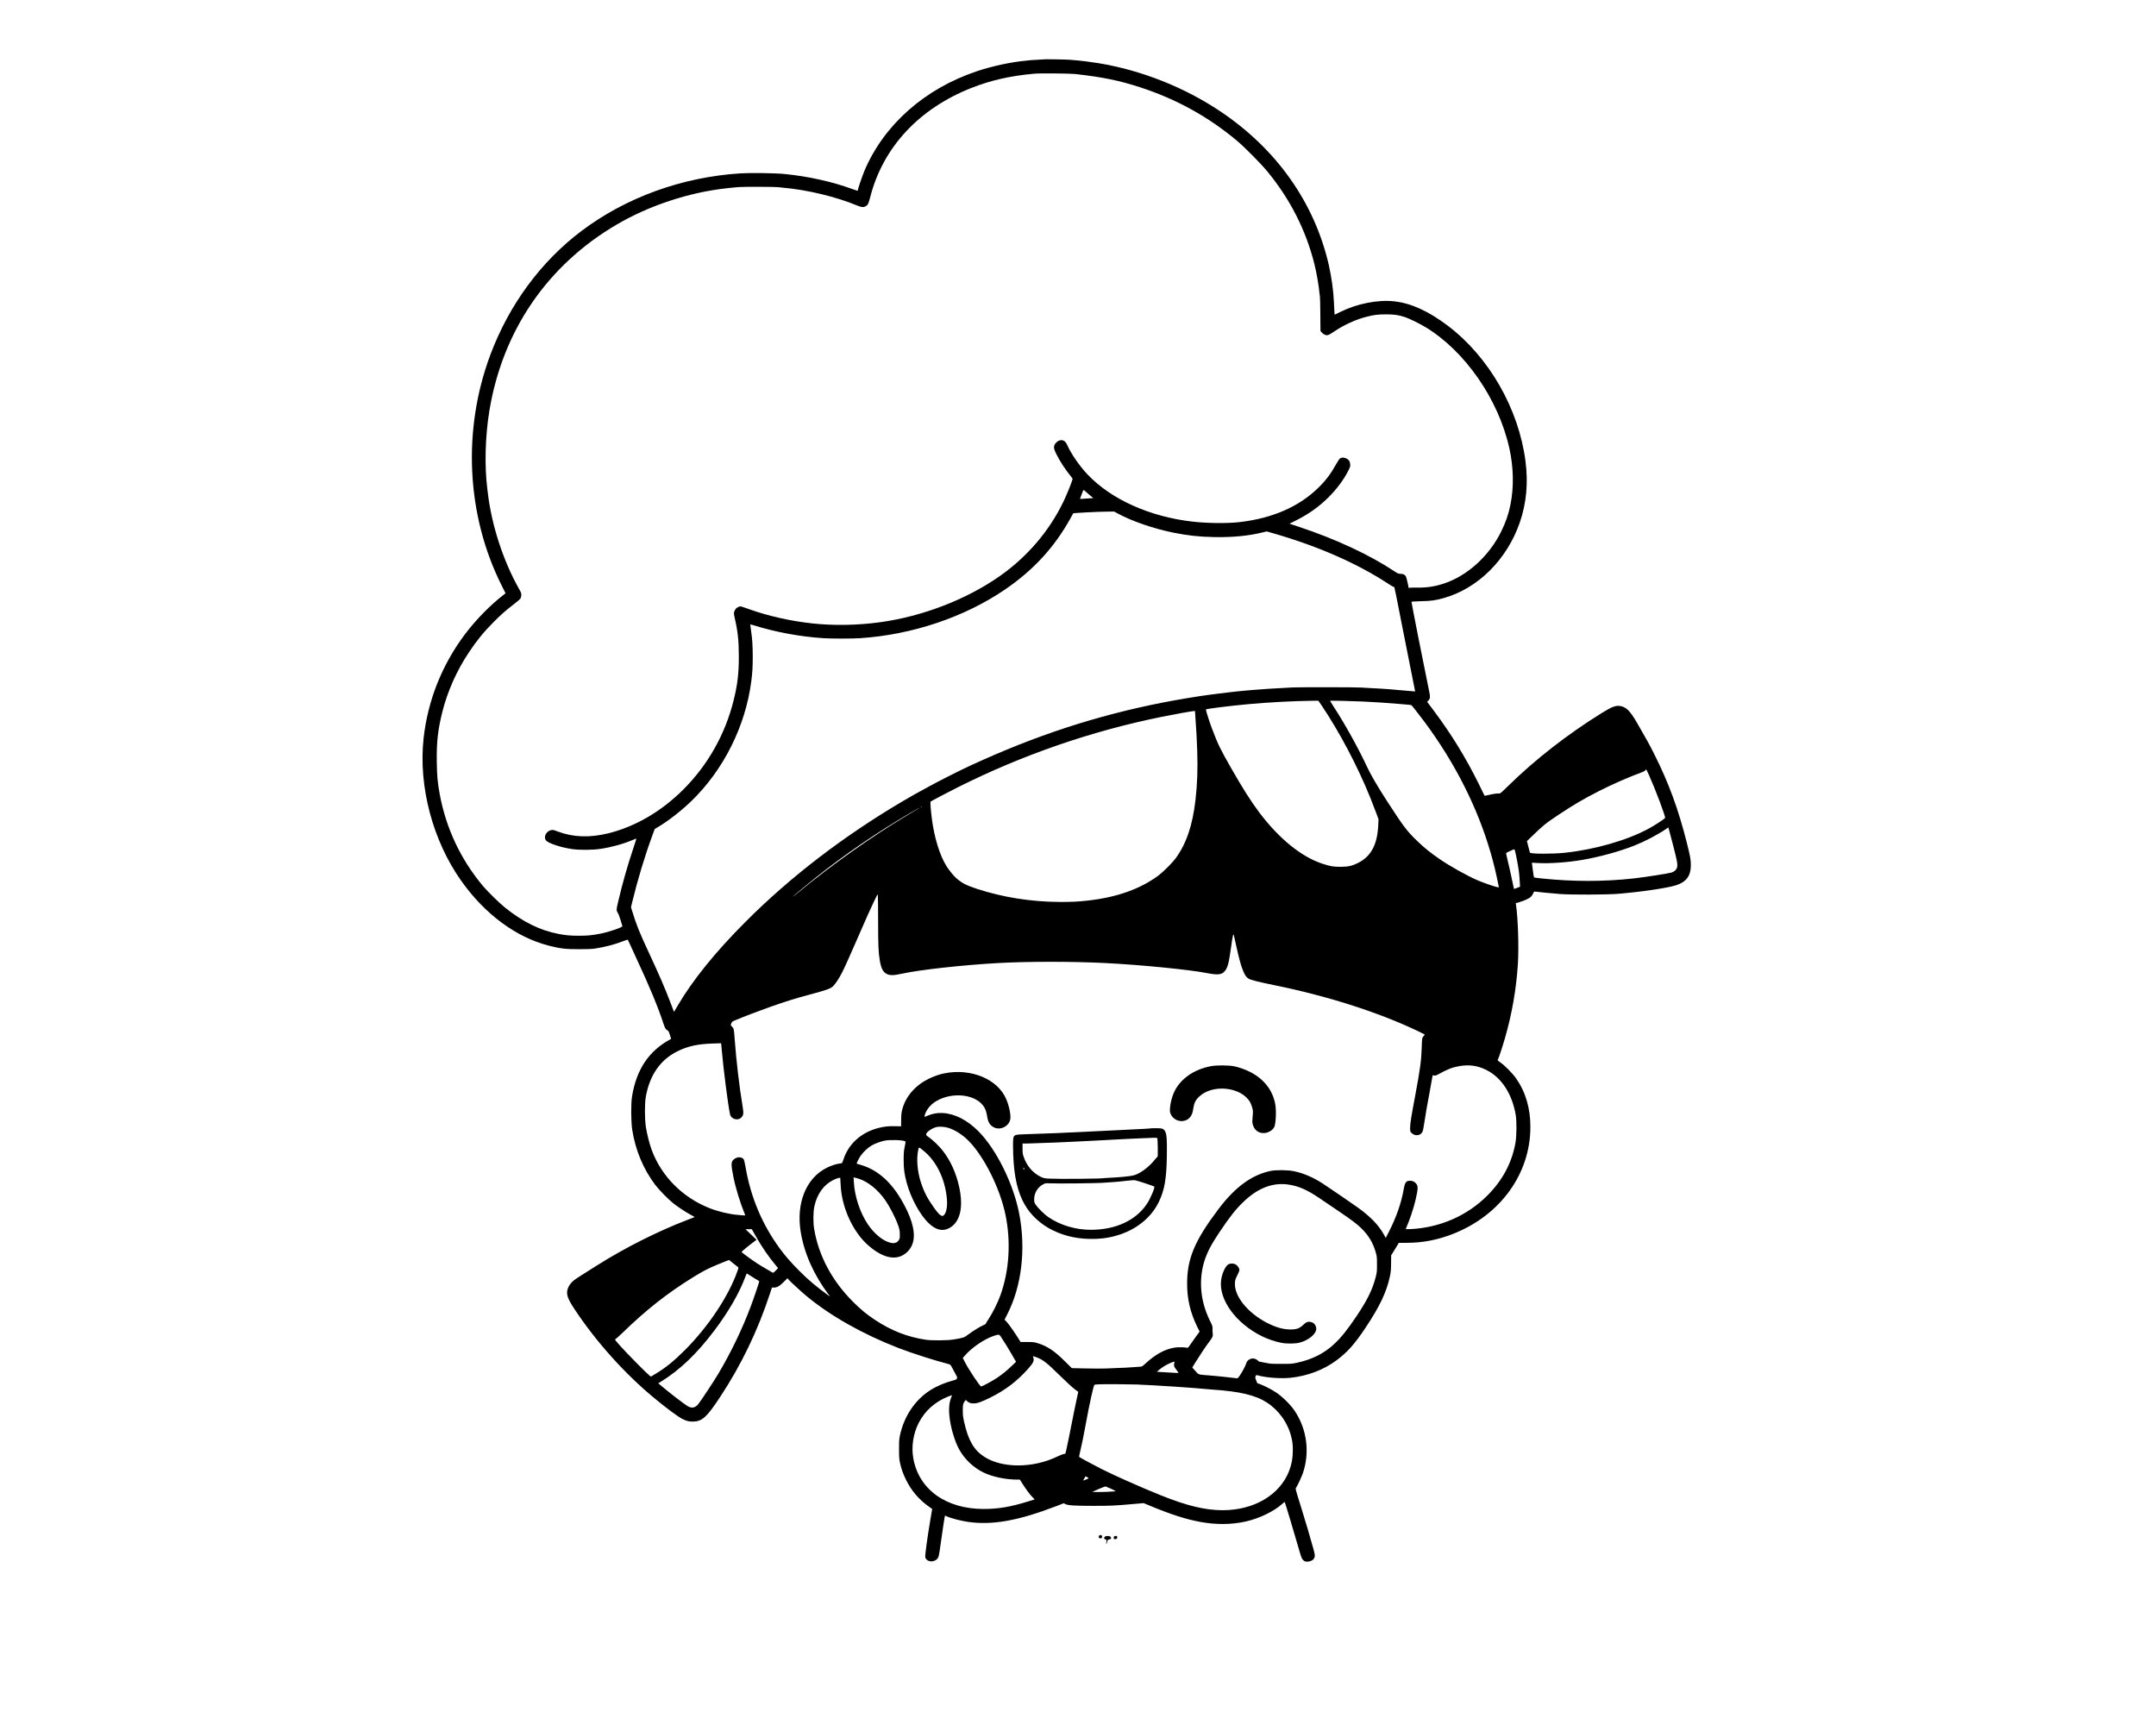<?xml version="1.0" standalone="no"?>
<!DOCTYPE svg PUBLIC "-//W3C//DTD SVG 20010904//EN"
 "http://www.w3.org/TR/2001/REC-SVG-20010904/DTD/svg10.dtd">
<svg version="1.0" xmlns="http://www.w3.org/2000/svg"
 width="5210pt" height="4168pt" viewBox="0 0 5210 4168"
 preserveAspectRatio="xMidYMid meet">

<g transform="translate(0,4168) scale(0.1,-0.1)"
fill="#000000" stroke="none">
<path d="M25229 40246 c-2 -2 -72 -6 -155 -10 -82 -4 -161 -8 -175 -10 -13 -3
-55 -7 -94 -11 -369 -33 -825 -131 -1195 -255 -1264 -423 -2247 -1292 -2720
-2405 -47 -111 -160 -440 -160 -467 0 -10 -4 -18 -8 -18 -5 0 -63 20 -130 44
-492 179 -1058 304 -1632 362 -221 22 -829 30 -1072 15 -1408 -91 -2755 -579
-3833 -1389 -986 -742 -1756 -1789 -2209 -3004 -675 -1812 -574 -3864 273
-5558 l98 -195 -41 -32 c-325 -250 -672 -603 -936 -953 -561 -743 -906 -1613
-1005 -2530 -124 -1153 222 -2460 909 -3430 571 -808 1328 -1368 2121 -1570
274 -70 400 -85 725 -85 219 0 311 4 397 17 231 35 481 101 676 179 55 22 104
36 108 32 4 -5 23 -44 42 -88 19 -44 96 -213 172 -375 313 -672 515 -1158 649
-1567 30 -90 44 -118 71 -141 18 -17 38 -31 44 -33 6 -2 24 -46 40 -97 l29
-94 -30 -16 c-513 -280 -811 -730 -915 -1377 -28 -173 -25 -611 5 -804 78
-495 270 -954 559 -1334 91 -120 312 -345 433 -441 112 -88 279 -200 412 -273
l107 -59 -177 -69 c-721 -277 -1502 -670 -2177 -1095 -389 -244 -517 -327
-566 -365 -75 -58 -133 -141 -154 -220 -34 -125 4 -230 181 -496 511 -770
1203 -1541 1909 -2125 302 -250 566 -446 680 -506 107 -55 172 -71 279 -66
208 9 320 113 631 583 519 785 917 1612 1216 2523 l43 132 51 0 c76 1 128 30
232 133 l94 92 19 -26 c25 -33 308 -295 431 -397 574 -480 1367 -929 2234
-1264 320 -124 882 -304 1212 -388 40 -10 44 -14 101 -123 33 -61 70 -131 83
-154 19 -33 22 -46 14 -69 -9 -24 -21 -30 -95 -50 -204 -54 -406 -141 -558
-240 -366 -238 -623 -623 -724 -1085 -19 -91 -22 -133 -22 -329 0 -197 3 -238
22 -330 33 -152 74 -268 146 -415 130 -264 316 -482 557 -651 l76 -53 -44
-258 c-79 -472 -132 -866 -123 -909 24 -107 184 -136 278 -50 44 39 53 77 88
335 37 271 104 714 109 719 2 2 16 -3 32 -11 90 -45 336 -111 518 -138 588
-87 1217 25 2140 379 l180 70 37 -19 c67 -34 224 -44 683 -44 428 0 508 4 981
46 l231 20 154 -64 c501 -209 874 -328 1219 -391 382 -69 745 -66 1090 10 326
72 679 242 883 424 32 29 60 51 62 49 9 -10 226 -732 354 -1178 50 -176 65
-208 114 -245 55 -41 189 -14 232 46 38 55 37 86 -5 239 -68 250 -205 713
-306 1034 -137 440 -132 420 -111 453 39 59 137 272 166 360 165 500 92 1049
-200 1489 -99 148 -293 341 -443 442 -117 78 -277 161 -393 205 l-72 27 -26
68 c-25 64 -26 70 -12 98 l16 30 71 -18 c195 -50 534 -72 751 -50 413 43 801
189 1114 421 263 194 440 393 701 785 344 515 512 869 591 1242 23 111 27 154
29 320 l2 192 49 78 c27 43 69 111 93 151 l42 72 178 0 c398 0 758 69 1135
217 1143 450 1867 1452 1867 2583 1 454 -117 851 -350 1180 -82 116 -271 308
-369 374 -72 49 -82 62 -64 81 13 13 110 307 166 501 172 595 274 1177 315
1799 26 399 3 1119 -46 1436 l-6 35 94 28 c119 36 224 84 269 124 20 18 46 55
58 83 21 49 24 51 54 45 47 -8 406 -43 602 -58 263 -20 1123 -17 1395 5 541
44 1196 140 1404 207 246 79 356 228 356 486 0 132 -16 221 -102 559 -201 797
-434 1430 -783 2125 -121 239 -190 366 -425 770 -158 272 -250 363 -391 390
-108 21 -208 -17 -454 -170 -831 -516 -1610 -1123 -2260 -1761 -178 -174 -192
-186 -221 -182 -39 6 -152 -11 -263 -39 -57 -14 -86 -18 -89 -10 -2 6 -63 131
-136 279 -319 644 -658 1195 -1088 1771 l-160 213 31 34 c48 55 48 81 1 302
-88 418 -410 2046 -410 2076 0 12 36 15 228 20 246 5 352 20 552 76 823 232
1523 926 1834 1819 162 466 209 960 140 1487 -164 1270 -884 2524 -1880 3276
-465 352 -888 544 -1296 588 -389 43 -892 -56 -1290 -252 l-147 -72 -5 80 c-3
44 -8 143 -11 220 -10 264 -59 617 -126 910 -346 1499 -1258 2791 -2617 3702
-872 585 -1912 996 -2952 1167 -175 29 -443 62 -570 71 -47 4 -105 8 -130 11
-54 6 -606 15 -611 10z m761 -355 c654 -74 1053 -155 1555 -318 879 -285 1661
-717 2355 -1301 178 -150 563 -539 716 -723 556 -672 942 -1428 1148 -2254 50
-199 106 -522 121 -695 4 -41 9 -86 12 -100 4 -14 7 -198 9 -410 2 -212 3
-390 3 -397 1 -22 63 -84 99 -98 68 -29 89 -22 242 81 235 157 514 284 769
349 188 48 275 59 476 59 205 0 301 -15 466 -69 97 -33 344 -154 479 -235 963
-581 1771 -1746 2034 -2932 103 -463 112 -950 24 -1373 -46 -225 -109 -407
-218 -631 -292 -597 -820 -1077 -1388 -1264 -231 -75 -420 -103 -671 -98 -86
1 -162 -1 -168 -5 -7 -5 -13 -6 -13 -4 0 26 -53 254 -64 275 -23 45 -63 66
-131 67 -56 2 -67 6 -150 62 -594 395 -1424 782 -2302 1072 l-232 77 175 88
c294 148 545 328 769 551 198 198 357 410 471 630 52 102 56 113 52 165 -3 38
-12 67 -27 88 -48 68 -163 97 -219 55 -15 -11 -53 -67 -85 -124 -143 -255
-258 -409 -445 -590 -466 -454 -1104 -732 -1892 -824 -295 -35 -782 -30 -1140
11 -1035 117 -1975 540 -2544 1145 -194 205 -393 495 -490 713 -40 89 -103
126 -178 105 -47 -12 -106 -63 -124 -106 -26 -62 -18 -104 45 -230 93 -184
214 -368 375 -568 18 -22 18 -25 1 -76 -36 -111 -139 -359 -209 -504 -343
-711 -878 -1336 -1546 -1802 -802 -560 -1853 -965 -2875 -1107 -539 -75 -1124
-86 -1640 -30 -527 57 -1058 176 -1520 340 -239 85 -218 80 -272 58 -52 -21
-87 -63 -103 -124 -8 -30 -5 -58 14 -141 75 -317 100 -554 100 -934 0 -408
-31 -673 -124 -1050 -203 -824 -623 -1569 -1220 -2165 -528 -526 -1153 -891
-1805 -1054 -448 -111 -851 -98 -1216 39 -119 45 -126 46 -175 36 -118 -27
-186 -169 -118 -250 57 -68 359 -168 629 -207 178 -26 494 -24 685 5 272 41
551 118 779 215 47 20 86 34 88 32 2 -2 -27 -98 -66 -212 -147 -438 -268 -864
-371 -1302 -46 -197 -47 -214 -21 -262 11 -19 24 -44 30 -55 13 -27 91 -269
91 -283 0 -31 -316 -139 -527 -181 -200 -40 -310 -51 -523 -51 -205 0 -319 10
-504 46 -440 86 -852 289 -1281 633 -136 109 -424 391 -537 526 -539 646 -890
1393 -1043 2220 -51 277 -66 447 -70 785 -6 472 26 760 131 1185 126 507 347
1005 647 1455 187 282 361 494 602 736 185 185 288 275 488 429 72 55 139 112
150 127 12 16 22 48 24 80 4 50 0 60 -57 163 -380 676 -658 1529 -750 2300 -6
50 -13 106 -15 125 -69 540 -50 1261 51 1875 319 1935 1402 3518 3079 4500
778 456 1738 774 2640 874 180 20 202 22 315 31 117 9 891 7 945 -3 17 -3 66
-8 110 -12 588 -50 1300 -222 1810 -436 91 -38 146 -42 195 -13 54 31 68 61
114 239 309 1189 1176 2120 2436 2618 476 188 940 293 1525 346 135 13 864 6
995 -8z m231 -10077 c13 -14 64 -58 112 -97 l88 -72 -88 -6 c-196 -15 -233
-16 -233 -8 0 5 14 43 31 86 17 43 35 88 40 101 11 28 20 28 50 -4z m783 -538
c348 -189 868 -368 1346 -465 352 -71 623 -101 991 -108 456 -9 860 32 1208
122 l60 15 188 -54 c1073 -311 2015 -726 2761 -1218 57 -37 110 -68 117 -68 8
0 17 -5 20 -10 6 -10 52 -237 186 -925 77 -397 250 -1268 288 -1450 16 -77 29
-141 28 -142 -1 -1 -92 7 -202 17 -110 10 -236 21 -280 24 -44 4 -98 9 -120
11 -22 2 -92 7 -155 11 -63 3 -128 7 -145 9 -16 2 -106 6 -200 10 -93 4 -181
9 -195 12 -43 9 -1476 11 -1660 3 -366 -17 -810 -46 -1015 -65 -27 -3 -102 -9
-165 -15 -63 -6 -133 -13 -155 -15 -22 -3 -103 -12 -180 -20 -77 -9 -210 -25
-295 -36 -85 -11 -186 -24 -225 -29 -247 -32 -775 -120 -1110 -186 -1615 -318
-3087 -801 -4660 -1529 -251 -116 -726 -356 -995 -503 -310 -168 -431 -237
-640 -360 -1420 -839 -2690 -1812 -3766 -2887 -742 -741 -1296 -1425 -1663
-2053 l-84 -142 -67 177 c-146 387 -280 696 -537 1248 -235 502 -306 681 -413
1032 l-22 72 32 133 c126 522 304 1112 482 1595 l59 161 97 59 c242 145 551
387 786 614 780 753 1312 1816 1451 2897 27 211 35 343 35 589 0 262 -10 423
-40 633 -11 74 -20 140 -20 146 0 8 27 3 78 -13 529 -166 1122 -276 1687 -313
197 -13 689 -13 890 0 1256 82 2524 508 3505 1178 686 469 1197 1026 1580
1722 34 63 63 116 64 116 7 10 608 41 820 42 l169 2 81 -44z m4924 -4628 c440
-651 878 -1480 1192 -2259 45 -112 107 -271 137 -354 l55 -150 -6 -135 c-21
-477 -174 -764 -491 -921 -150 -74 -228 -91 -415 -93 -178 -1 -254 12 -445 75
-512 170 -1047 605 -1525 1239 -196 261 -396 575 -664 1044 -279 487 -328 586
-478 981 -56 146 -148 433 -148 462 0 16 563 86 1015 128 519 47 1060 76 1552
83 l151 2 70 -102z m1002 82 c258 -12 614 -35 840 -55 91 -8 202 -17 247 -21
45 -4 85 -9 90 -13 15 -10 190 -233 315 -401 741 -998 1285 -2075 1602 -3173
71 -246 125 -468 192 -801 6 -28 6 -29 -32 -22 -73 14 -360 114 -499 175 -247
109 -645 332 -890 499 -231 158 -387 285 -569 462 -234 229 -304 321 -708 943
-215 331 -395 639 -479 820 -216 463 -536 1041 -816 1470 -45 70 -83 131 -83
134 0 7 499 -4 790 -17z m-4047 -322 c30 -424 38 -576 48 -870 15 -440 2 -805
-42 -1188 -72 -620 -222 -1059 -484 -1415 -79 -107 -298 -325 -415 -412 -436
-323 -1002 -524 -1695 -602 -257 -29 -395 -35 -690 -34 -687 3 -1381 113
-2001 318 -258 85 -349 132 -492 253 -64 55 -183 201 -245 302 -163 266 -292
691 -351 1155 -24 191 -39 386 -29 396 13 13 409 221 658 346 1564 784 3225
1358 4934 1704 302 61 724 137 767 138 l31 1 6 -92z m10971 -1470 c152 -338
396 -987 383 -1021 -8 -21 -247 -178 -392 -256 -522 -284 -1299 -508 -2035
-586 -292 -31 -819 -29 -839 3 -3 6 -21 71 -39 145 l-33 135 118 114 c279 270
332 313 651 525 352 235 609 385 977 572 320 163 737 345 1033 452 35 12 71
32 80 45 9 13 19 24 22 24 3 0 36 -69 74 -152z m-17574 -743 c0 -2 -10 -9 -22
-15 -22 -11 -22 -10 -4 4 21 17 26 19 26 11z m-75 -43 c-6 -5 -140 -87 -300
-182 -828 -495 -1807 -1187 -2585 -1829 -96 -80 -169 -137 -161 -127 22 27
341 292 561 468 688 547 1453 1071 2245 1537 226 133 263 153 240 133z m18226
-897 c96 -372 111 -451 97 -524 -10 -60 -63 -111 -138 -134 -76 -23 -649 -113
-905 -141 -725 -81 -1475 -81 -2244 0 -88 9 -164 20 -169 23 -8 5 -22 93 -49
311 l-5 45 153 -8 c271 -15 709 15 1054 74 424 72 909 205 1275 350 245 97
557 260 750 392 l65 45 13 -42 c7 -22 53 -198 103 -391z m-3821 -132 c23 -84
80 -386 94 -498 8 -66 18 -176 21 -245 l7 -125 -72 -28 c-40 -15 -74 -27 -75
-25 -2 2 -24 106 -50 232 -25 126 -69 319 -96 429 -30 117 -47 203 -42 208 10
10 183 89 195 89 4 0 12 -17 18 -37z m-15390 -1696 c0 -584 7 -757 40 -953 33
-194 79 -282 171 -328 76 -38 166 -36 367 8 428 94 1452 207 2307 256 735 41
1810 41 2620 0 857 -44 2020 -159 2435 -241 261 -51 360 -42 431 39 75 85 104
191 158 586 37 267 52 333 66 295 2 -8 25 -108 50 -224 78 -357 123 -521 181
-658 39 -92 72 -139 123 -172 48 -32 229 -78 606 -155 1304 -264 2538 -659
3494 -1116 85 -41 157 -76 159 -79 3 -2 -9 -20 -26 -39 -38 -43 -40 -55 -46
-281 -9 -305 -41 -537 -156 -1150 -98 -519 -123 -676 -124 -782 -1 -89 0 -93
29 -123 78 -83 203 -79 261 9 19 29 29 74 54 241 27 186 59 370 135 775 23
124 65 356 65 363 0 1 17 0 38 -4 30 -4 48 0 92 25 229 127 346 172 518 202
240 40 437 12 649 -93 365 -181 622 -574 710 -1083 27 -158 24 -510 -6 -678
-85 -483 -314 -911 -684 -1279 -485 -483 -1139 -769 -1839 -805 -111 -5 -130
-4 -125 8 98 227 189 499 237 709 61 269 62 324 7 387 -39 44 -82 63 -142 63
-98 0 -124 -36 -155 -210 -61 -336 -177 -669 -352 -1012 l-81 -158 -49 87
c-127 227 -330 436 -638 655 -155 110 -663 458 -819 560 -237 156 -474 259
-711 309 -142 31 -440 34 -570 6 -455 -97 -856 -391 -1256 -922 -569 -754
-755 -1191 -757 -1785 -2 -379 74 -709 243 -1055 l59 -119 -78 -106 c-43 -58
-106 -147 -140 -198 -54 -81 -66 -93 -84 -87 -47 14 -220 17 -295 5 -246 -40
-465 -159 -720 -393 -56 -52 -79 -67 -105 -68 -17 -1 -41 -3 -52 -4 -11 -1
-69 -5 -130 -9 -60 -4 -137 -9 -170 -11 -80 -5 -291 -14 -500 -21 -93 -3 -315
-2 -493 2 l-322 7 -173 171 c-247 246 -424 363 -652 432 -82 25 -105 28 -252
28 l-162 1 -17 30 c-59 104 -275 416 -318 458 l-51 51 67 132 c348 680 453
1576 287 2431 -141 725 -554 1557 -988 1992 -271 271 -570 423 -861 438 -127
7 -233 -12 -358 -61 l-83 -34 6 32 c21 102 106 225 209 303 366 274 980 242
1205 -63 54 -74 75 -132 97 -266 22 -137 67 -209 163 -258 149 -75 349 17 392
182 24 89 -18 317 -92 493 -204 492 -855 763 -1507 629 -195 -40 -434 -146
-582 -258 -220 -166 -364 -372 -427 -614 -21 -81 -25 -122 -26 -252 l-2 -155
-141 4 c-160 4 -271 -8 -412 -45 -410 -106 -715 -380 -838 -754 -16 -47 -32
-88 -37 -91 -5 -4 -33 -9 -63 -13 -77 -9 -206 -52 -305 -102 -500 -250 -744
-853 -629 -1553 85 -517 315 -1032 677 -1516 21 -27 31 -45 23 -39 -350 257
-499 382 -736 619 -189 188 -335 355 -463 529 -432 586 -711 1249 -836 1985
-15 85 -33 164 -41 177 -39 59 -141 69 -214 20 -99 -65 -103 -113 -35 -452 54
-268 165 -629 280 -907 7 -17 3 -18 -46 -13 -30 3 -90 8 -134 12 -195 15 -469
80 -673 160 -660 260 -1169 773 -1406 1416 -51 139 -112 379 -138 548 -31 205
-31 570 0 740 97 528 361 898 785 1100 243 116 478 166 843 177 l191 6 12
-139 c43 -491 153 -1344 202 -1576 25 -115 181 -164 267 -85 60 55 66 100 37
276 -83 507 -150 1078 -190 1611 -20 263 -20 264 -61 310 l-36 39 14 43 c14
42 17 44 125 89 181 77 562 221 833 317 347 122 598 201 886 277 465 124 555
156 621 222 51 51 138 182 206 313 54 102 195 415 397 880 201 463 294 670
378 844 l87 179 8 -39 c4 -21 7 -295 7 -607z m1695 -4998 c161 -50 342 -164
485 -308 375 -376 759 -1139 895 -1781 138 -656 96 -1355 -120 -1957 -61 -170
-185 -421 -279 -563 -42 -63 -76 -120 -76 -126 0 -6 -24 -20 -53 -32 -78 -32
-258 -143 -367 -225 -104 -78 -110 -81 -370 -124 -133 -22 -519 -25 -655 -5
-450 68 -838 220 -1235 483 -203 136 -340 248 -526 434 -508 507 -830 1110
-940 1760 -26 153 -24 410 5 545 63 295 222 520 451 635 87 44 170 68 175 52
2 -7 6 -77 9 -157 19 -537 290 -1138 662 -1466 371 -328 706 -389 941 -170
234 217 221 576 -39 1089 -285 561 -644 899 -1087 1023 -46 13 -86 25 -88 27
-8 8 47 120 92 187 57 86 173 196 262 249 81 48 206 95 313 119 129 28 452 18
507 -16 9 -6 5 -38 -14 -127 -22 -106 -25 -143 -26 -320 0 -220 15 -335 73
-552 99 -370 325 -785 536 -982 170 -159 324 -198 480 -121 300 148 379 576
213 1157 -81 280 -198 515 -364 728 -79 101 -240 256 -327 315 -54 36 -67 50
-68 71 0 54 146 155 261 179 65 14 195 4 274 -21z m-595 -556 c309 -251 516
-675 561 -1151 14 -146 2 -267 -36 -349 -55 -121 -117 -95 -267 115 -164 229
-245 383 -322 616 -90 271 -115 580 -65 803 14 62 9 63 129 -34z m-1565 -675
c224 -73 455 -260 630 -508 120 -171 259 -442 323 -630 31 -91 35 -118 36
-206 1 -93 -1 -103 -26 -141 -39 -59 -98 -80 -181 -65 -182 34 -406 212 -565
449 -188 279 -319 673 -338 1014 l-7 121 34 -7 c18 -4 61 -16 94 -27z m10400
-143 c245 -40 439 -128 747 -337 75 -51 273 -185 440 -298 313 -212 449 -314
553 -416 177 -172 288 -358 352 -590 26 -92 28 -113 28 -284 0 -177 -1 -190
-33 -315 -76 -292 -198 -543 -449 -918 -229 -343 -381 -533 -558 -697 -241
-224 -533 -370 -894 -447 -119 -26 -141 -28 -381 -27 -239 0 -263 1 -382 27
-70 15 -135 27 -145 27 -10 0 -24 9 -31 21 -7 11 -34 30 -59 41 -53 23 -108
19 -159 -13 -38 -23 -55 -48 -77 -112 -19 -57 -88 -185 -149 -277 -31 -47 -49
-64 -63 -63 -11 1 -117 13 -235 27 -118 14 -305 32 -415 41 -306 24 -271 13
-358 109 l-76 84 84 136 c109 175 244 377 330 491 82 110 88 125 81 195 -7 59
-7 68 -5 134 2 36 -9 67 -64 177 -260 525 -285 1112 -68 1614 66 153 142 286
302 526 241 361 394 555 576 729 355 341 721 479 1108 415z m-12890 -1247
c142 -250 307 -492 473 -691 l65 -78 -59 -60 c-57 -58 -58 -58 -83 -42 -14 9
-76 45 -139 80 -63 35 -166 98 -230 140 -124 80 -372 262 -372 272 0 10 157
142 264 221 l98 74 -133 128 -134 127 76 1 76 0 98 -172z m-543 -656 c48 -39
97 -77 108 -85 20 -14 20 -14 -11 -102 -213 -606 -700 -1336 -1268 -1906 -274
-273 -468 -430 -725 -583 l-97 -58 -37 28 c-67 52 -546 537 -695 704 -140 158
-145 165 -123 175 13 6 88 73 168 150 566 550 1076 953 1690 1333 252 157 373
220 590 310 277 115 291 120 303 112 6 -4 49 -39 97 -78z m386 -280 c31 -21
98 -62 147 -92 50 -29 91 -54 93 -56 6 -4 -131 -411 -208 -615 -208 -552 -476
-1107 -783 -1624 -115 -193 -437 -679 -491 -741 -71 -83 -155 -96 -248 -40
-97 58 -437 321 -677 523 l-34 29 79 49 c454 283 861 674 1283 1235 342 454
599 901 748 1303 14 37 27 67 30 67 2 0 30 -17 61 -38z m6071 -1480 c102 -154
193 -301 276 -447 l98 -169 -102 -98 c-124 -119 -235 -208 -364 -295 -104 -69
-354 -203 -378 -203 -29 1 -297 403 -391 586 l-52 102 48 56 c167 195 476 405
711 482 102 34 125 32 154 -14z m868 -507 c158 -60 247 -129 563 -440 146
-143 306 -291 356 -328 l91 -68 -18 -77 c-21 -86 -122 -583 -199 -977 -28
-143 -61 -300 -73 -350 l-23 -90 -40 -7 c-21 -3 -95 -33 -164 -66 -586 -280
-1323 -280 -1755 -1 -251 162 -386 395 -486 839 -27 121 -33 166 -33 275 -1
139 7 179 49 230 l24 29 28 -26 c46 -43 87 -58 157 -58 94 0 195 36 414 145
364 182 640 393 909 695 129 145 152 199 118 283 -10 23 2 22 82 -8z m3333
-124 c-14 -26 -12 -91 3 -116 7 -12 32 -47 56 -78 24 -32 42 -59 40 -61 -2 -2
-121 4 -264 13 l-260 16 62 52 c79 66 182 127 275 164 89 35 103 36 88 10z
m-880 -534 c14 -3 106 -8 205 -11 99 -4 194 -9 210 -11 17 -2 86 -7 155 -10
124 -6 505 -31 610 -40 30 -2 93 -7 140 -10 47 -3 101 -8 120 -10 19 -2 71 -7
115 -10 44 -3 96 -7 115 -10 19 -2 76 -7 125 -10 674 -46 1050 -136 1327 -318
289 -190 504 -496 583 -830 31 -134 36 -178 36 -327 1 -177 -30 -341 -92 -498
-228 -577 -847 -941 -1600 -942 -429 0 -874 108 -1509 365 -509 206 -1078 459
-1416 628 -190 95 -529 279 -546 295 -3 4 4 50 18 102 35 141 97 442 149 730
76 421 179 887 200 908 14 15 182 19 585 16 245 -2 456 -5 470 -7z m-4515
-314 c-64 -159 -67 -376 -10 -658 47 -234 132 -476 217 -620 135 -229 331
-412 567 -530 208 -104 536 -175 811 -175 l75 0 64 -102 c89 -139 173 -252
238 -320 l56 -56 -129 -41 c-451 -141 -741 -191 -1104 -191 -914 0 -1570 474
-1701 1230 -49 282 1 597 134 854 150 289 388 502 703 630 49 19 92 36 96 36
4 0 -4 -26 -17 -57z m3319 -1953 c-5 -5 -38 -20 -72 -34 -64 -25 -64 -25 -49
-3 8 12 22 37 31 55 l17 32 40 -21 c23 -11 37 -24 33 -29z m544 -252 c61 -29
112 -55 112 -58 0 -4 -39 -8 -87 -9 -48 -1 -89 -4 -93 -6 -5 -3 -342 -8 -380
-6 -8 1 57 32 145 71 88 38 167 67 175 64 8 -3 66 -28 128 -56z"/>
<path d="M29270 15920 c-433 -79 -771 -324 -911 -659 -44 -105 -79 -250 -86
-356 -5 -79 -3 -96 17 -143 57 -133 215 -203 352 -156 102 34 170 127 188 256
23 162 55 232 146 319 329 314 1021 239 1234 -134 16 -28 39 -87 50 -131 21
-75 21 -87 10 -213 -10 -103 -10 -144 0 -181 37 -149 147 -232 290 -219 100 9
204 76 235 151 38 91 50 396 21 550 -64 337 -272 604 -604 774 -107 56 -261
110 -382 137 -121 27 -428 30 -560 5z"/>
<path d="M27799 14416 c-5 -5 -32 -7 -1139 -61 -1124 -55 -1290 -62 -1720 -75
-355 -11 -380 -13 -417 -37 -36 -23 -44 -67 -43 -238 3 -599 72 -999 226
-1324 268 -566 887 -923 1624 -936 273 -5 496 27 733 106 433 144 775 434 947
802 132 282 178 545 187 1087 6 391 -2 525 -39 598 -35 71 -65 82 -224 82 -72
0 -133 -2 -135 -4z m166 -236 c13 -20 19 -450 7 -450 -5 0 -34 -30 -62 -66
-152 -193 -377 -356 -539 -389 -86 -18 -329 -42 -526 -51 -82 -3 -152 -8 -155
-9 -29 -17 -1107 -26 -1340 -13 -113 7 -131 11 -197 42 -191 91 -342 266 -415
481 -24 70 -28 96 -28 203 l0 122 93 0 c50 1 117 3 147 4 30 2 163 7 295 11
132 3 263 8 290 10 28 2 122 7 210 10 88 4 187 8 220 10 33 2 123 7 200 10 77
3 169 7 205 10 62 4 133 8 385 20 61 3 139 8 175 10 113 8 779 39 932 43 65 2
98 0 103 -8z m-3217 -731 c10 -14 10 -18 -3 -23 -11 -4 -15 1 -15 21 0 14 1
24 3 22 1 -2 8 -11 15 -20z m2922 -359 c118 -39 219 -75 223 -79 22 -22 -95
-296 -178 -420 -268 -399 -748 -622 -1345 -626 -373 -2 -750 110 -1040 309
-90 61 -251 220 -301 296 -32 48 -37 63 -38 120 -3 163 81 304 224 378 44 22
59 25 125 21 205 -11 1230 0 1365 16 17 2 77 6 135 9 147 9 212 15 390 36 85
10 171 16 190 14 20 -2 132 -35 250 -74z"/>
<path d="M29682 11130 c-73 -45 -154 -223 -174 -385 -59 -465 354 -1035 977
-1347 137 -69 336 -137 475 -163 137 -26 340 -24 445 4 208 55 382 192 401
316 4 32 1 54 -14 86 -25 57 -51 79 -111 95 -73 19 -113 4 -192 -71 -91 -85
-159 -109 -314 -108 -174 1 -356 55 -573 168 -461 243 -776 639 -760 952 4 76
9 91 56 185 29 57 52 113 52 125 0 56 -49 124 -107 149 -47 20 -122 18 -161
-6z"/>
<path d="M26560 4576 c-6 -8 -10 -25 -8 -38 2 -18 10 -24 36 -26 26 -3 34 1
41 20 5 13 5 30 -1 41 -11 21 -51 22 -68 3z"/>
<path d="M26710 4558 c-14 -8 -26 -24 -28 -36 -3 -18 3 -26 28 -35 32 -12 32
-12 25 -67 -8 -64 6 -59 20 8 9 41 14 47 41 52 17 4 36 10 42 14 17 10 15 41
-3 56 -22 18 -96 23 -125 8z"/>
<path d="M26919 4546 c-16 -35 -5 -56 29 -56 35 0 55 20 50 52 -2 18 -10 24
-35 26 -27 3 -35 -1 -44 -22z"/>
</g>
</svg>
